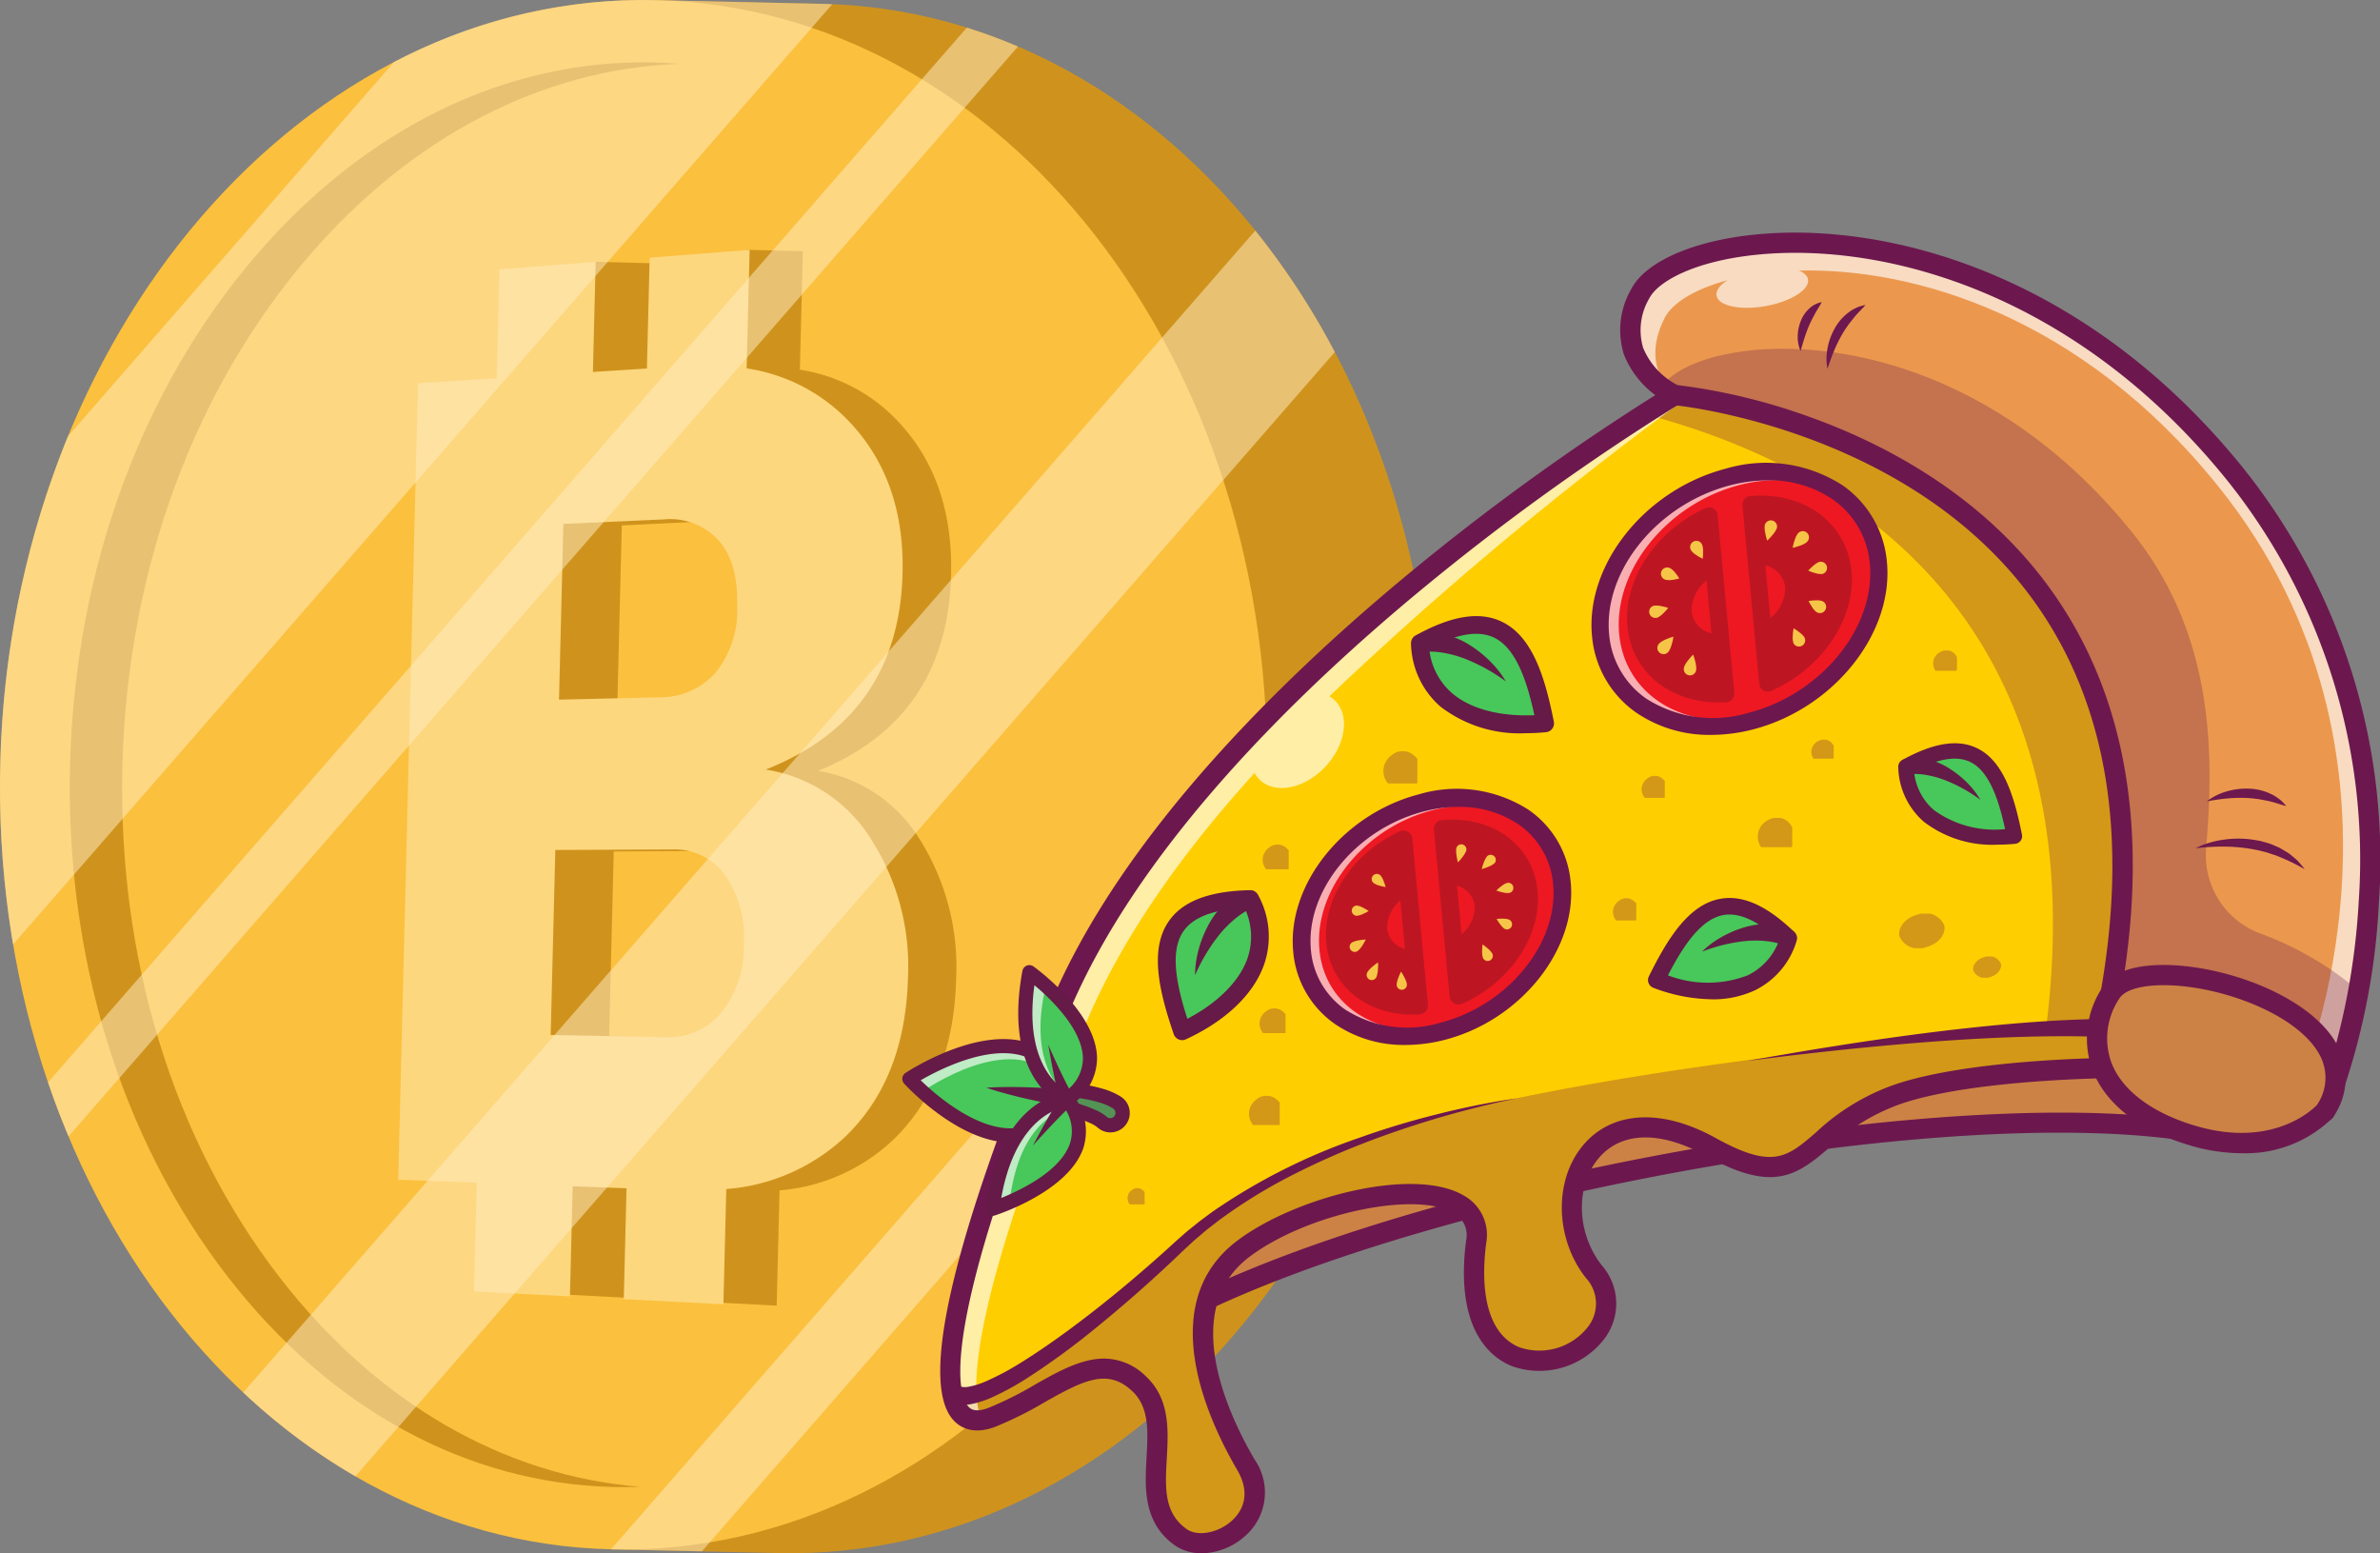 <svg xmlns="http://www.w3.org/2000/svg" xmlns:xlink="http://www.w3.org/1999/xlink" width="205.453" height="134.053" viewBox="0 0 205.453 134.053">
  <rect x="0" y="0" width="205.453" height="134.053" fill="#808080" stroke="none"/>
  <defs>
    <clipPath id="clip-path">
      <rect id="Rectángulo_43547" data-name="Rectángulo 43547" width="123.784" height="134.053" fill="none"/>
    </clipPath>
    <clipPath id="clip-path-3">
      <rect id="Rectángulo_43545" data-name="Rectángulo 43545" width="123.656" height="133.894" fill="none"/>
    </clipPath>
    <clipPath id="clip-path-4">
      <rect id="Rectángulo_43544" data-name="Rectángulo 43544" width="127.562" height="113.98" fill="none"/>
    </clipPath>
    <clipPath id="clip-path-6">
      <rect id="Rectángulo_43517" data-name="Rectángulo 43517" width="115.556" height="83.876" fill="none"/>
    </clipPath>
    <clipPath id="clip-path-7">
      <rect id="Rectángulo_43518" data-name="Rectángulo 43518" width="106.329" height="100.39" fill="none"/>
    </clipPath>
    <clipPath id="clip-path-8">
      <rect id="Rectángulo_43519" data-name="Rectángulo 43519" width="103.533" height="89.789" fill="none"/>
    </clipPath>
    <clipPath id="clip-path-9">
      <rect id="Rectángulo_43520" data-name="Rectángulo 43520" width="21.829" height="44.977" fill="none"/>
    </clipPath>
    <clipPath id="clip-path-10">
      <rect id="Rectángulo_43521" data-name="Rectángulo 43521" width="22.888" height="21.971" fill="none"/>
    </clipPath>
    <clipPath id="clip-path-11">
      <rect id="Rectángulo_43522" data-name="Rectángulo 43522" width="21.409" height="20.552" fill="none"/>
    </clipPath>
    <clipPath id="clip-path-12">
      <rect id="Rectángulo_43523" data-name="Rectángulo 43523" width="6.527" height="3.175" fill="none"/>
    </clipPath>
    <clipPath id="clip-path-13">
      <rect id="Rectángulo_43524" data-name="Rectángulo 43524" width="12.838" height="4.584" fill="none"/>
    </clipPath>
    <clipPath id="clip-path-14">
      <rect id="Rectángulo_43525" data-name="Rectángulo 43525" width="6.912" height="9.429" fill="none"/>
    </clipPath>
    <clipPath id="clip-path-15">
      <rect id="Rectángulo_43526" data-name="Rectángulo 43526" width="3.791" height="10.967" fill="none"/>
    </clipPath>
    <clipPath id="clip-path-16">
      <rect id="Rectángulo_43527" data-name="Rectángulo 43527" width="2.409" height="1.836" fill="none"/>
    </clipPath>
    <clipPath id="clip-path-17">
      <rect id="Rectángulo_43528" data-name="Rectángulo 43528" width="3.916" height="2.984" fill="none"/>
    </clipPath>
    <clipPath id="clip-path-18">
      <rect id="Rectángulo_43529" data-name="Rectángulo 43529" width="3.025" height="2.528" fill="none"/>
    </clipPath>
    <clipPath id="clip-path-19">
      <rect id="Rectángulo_43530" data-name="Rectángulo 43530" width="2.092" height="1.748" fill="none"/>
    </clipPath>
    <clipPath id="clip-path-20">
      <rect id="Rectángulo_43531" data-name="Rectángulo 43531" width="2.376" height="1.985" fill="none"/>
    </clipPath>
    <clipPath id="clip-path-21">
      <rect id="Rectángulo_43532" data-name="Rectángulo 43532" width="1.959" height="1.638" fill="none"/>
    </clipPath>
    <clipPath id="clip-path-22">
      <rect id="Rectángulo_43533" data-name="Rectángulo 43533" width="2.062" height="1.913" fill="none"/>
    </clipPath>
    <clipPath id="clip-path-23">
      <rect id="Rectángulo_43534" data-name="Rectángulo 43534" width="2.045" height="1.897" fill="none"/>
    </clipPath>
    <clipPath id="clip-path-24">
      <rect id="Rectángulo_43535" data-name="Rectángulo 43535" width="2.716" height="2.519" fill="none"/>
    </clipPath>
    <clipPath id="clip-path-25">
      <rect id="Rectángulo_43536" data-name="Rectángulo 43536" width="2.296" height="2.13" fill="none"/>
    </clipPath>
    <clipPath id="clip-path-26">
      <rect id="Rectángulo_43537" data-name="Rectángulo 43537" width="1.51" height="1.401" fill="none"/>
    </clipPath>
    <clipPath id="clip-path-28">
      <rect id="Rectángulo_43539" data-name="Rectángulo 43539" width="2.998" height="2.781" fill="none"/>
    </clipPath>
    <clipPath id="clip-path-29">
      <rect id="Rectángulo_43540" data-name="Rectángulo 43540" width="63.857" height="74.967" fill="none"/>
    </clipPath>
    <clipPath id="clip-path-30">
      <rect id="Rectángulo_43541" data-name="Rectángulo 43541" width="60.136" height="65.814" fill="none"/>
    </clipPath>
    <clipPath id="clip-path-31">
      <rect id="Rectángulo_43542" data-name="Rectángulo 43542" width="20.598" height="14.492" fill="none"/>
    </clipPath>
  </defs>
  <g id="Grupo_144948" data-name="Grupo 144948" transform="translate(5168.453 7994.278)">
    <g id="Grupo_144309" data-name="Grupo 144309" transform="translate(-5168.453 -7994.278)">
      <g id="Grupo_144308" data-name="Grupo 144308" clip-path="url(#clip-path)">
        <g id="Grupo_144307" data-name="Grupo 144307">
          <g id="Grupo_144306" data-name="Grupo 144306" clip-path="url(#clip-path)">
            <path id="Trazado_190736" data-name="Trazado 190736" d="M81.281.339,66.869.019,66.8,2.373C43.4,9.594,25.625,35.161,24.768,65.981s15.472,57.144,38.447,65.395l-.065,2.354,14.412.32c30.184.67,55.486-28.719,56.513-65.642S111.465,1.009,81.281.339" transform="translate(-10.324 -0.008)" fill="#cf931d"/>
            <path id="Trazado_190737" data-name="Trazado 190737" d="M109.339,68.079C108.312,105,83.01,134.391,52.826,133.721S-1,102.575.032,65.652,26.36-.66,56.545.01s53.821,31.146,52.794,68.069" transform="translate(0 0.001)" fill="#fbc03d"/>
            <path id="Trazado_190738" data-name="Trazado 190738" d="M71.618,129.81a39.313,39.313,0,0,1-14.463,2.433c-12.686-.282-24.564-6.743-33.445-18.2C14.438,102.094,9.589,86.28,10.054,69.52A72.164,72.164,0,0,1,21.1,32.469c6.44-10.03,15.327-17.514,25.023-21.071A39.3,39.3,0,0,1,60.584,8.965c12.686.282,24.564,6.744,33.445,18.2,9.272,11.954,14.12,27.768,13.654,44.527a72.152,72.152,0,0,1-11.042,37.051c-6.441,10.03-15.326,17.514-25.023,21.071" transform="translate(-4.183 -3.738)" fill="#fbc03d"/>
            <path id="Trazado_190739" data-name="Trazado 190739" d="M28.509,114.172c-9.249-11.926-14.087-27.7-13.622-44.43s6.174-32.27,16.076-43.771c8.9-10.343,20.194-16.179,32.005-16.607q-1.124-.091-2.257-.118c-12.626-.28-24.795,5.624-34.266,16.625-9.9,11.5-15.61,27.045-16.075,43.771s4.372,32.5,13.622,44.43c8.847,11.408,20.673,17.844,33.3,18.124.756.017,1.509.01,2.261-.017-11.773-.953-22.725-7.282-31.043-18.007" transform="translate(-4.315 -3.855)" fill="#cf931d"/>
            <path id="Trazado_190740" data-name="Trazado 190740" d="M107.94,87.963a12.663,12.663,0,0,0-8.814-5.983c7.407-3.011,11.274-8.666,11.479-16.922q.207-8.323-4.762-13.433a14.652,14.652,0,0,0-8.29-4.268l.255-10.229-4.594-.115L84.9,38.171l-4.978-.124-.181.542-2.907.235L76.6,48.216l-6.6.44L68.3,117.4l6.578.25-.233,9.392,8.04.42.236-9.506,4.516.172L87.2,127.7l8.35.435.247-9.947a16.2,16.2,0,0,0,9.945-4.492q5.067-5,5.3-13.764a20.692,20.692,0,0,0-3.094-11.966M82.18,60.794l8.442-.4a5.382,5.382,0,0,1,4.524,1.767q1.694,1.91,1.6,5.737a8.747,8.747,0,0,1-1.888,5.81,6.153,6.153,0,0,1-4.618,2.046l-8.438.209Zm7.012-13.419-1.069.072,1.1-1.169Zm6.139,55.648a5.611,5.611,0,0,1-4.52,2.057l-9.727-.18.4-15.966,9.886-.053A5.106,5.106,0,0,1,95.7,91.1a9.53,9.53,0,0,1,1.561,6.025,9.066,9.066,0,0,1-1.935,5.9" transform="translate(-28.504 -15.448)" fill="#cf931d"/>
            <path id="Trazado_190741" data-name="Trazado 190741" d="M99.808,87.857a13.083,13.083,0,0,0-9.082-5.989c7.626-3.005,11.6-8.658,11.81-16.914q.207-8.322-4.914-13.436a15.267,15.267,0,0,0-8.542-4.274l.254-10.231-8.627.672-.238,9.569-4.662.3.236-9.506-8.307.647L67.5,48.086l-6.792.436L59,117.266l6.776.255-.234,9.392,8.281.425.236-9.506,4.651.175-.238,9.57,8.6.442.247-9.947a16.885,16.885,0,0,0,10.239-4.485q5.215-4.993,5.445-13.761a20.254,20.254,0,0,0-3.2-11.969M73.257,60.669l8.695-.394a5.634,5.634,0,0,1,4.66,1.77q1.746,1.91,1.652,5.737a8.568,8.568,0,0,1-1.94,5.808,6.413,6.413,0,0,1-4.754,2.043l-8.69.2Zm13.575,42.239a5.844,5.844,0,0,1-4.653,2.054l-10.018-.188.4-15.966,10.181-.046a5.319,5.319,0,0,1,4.469,2.222,9.334,9.334,0,0,1,1.612,6.026,8.888,8.888,0,0,1-1.989,5.9" transform="translate(-24.624 -15.448)" fill="#fdd77e"/>
            <g id="Grupo_144305" data-name="Grupo 144305" transform="translate(0)" opacity="0.52">
              <g id="Grupo_144304" data-name="Grupo 144304">
                <g id="Grupo_144303" data-name="Grupo 144303" clip-path="url(#clip-path-3)">
                  <path id="Trazado_190742" data-name="Trazado 190742" d="M70.957.331,56.545.011a46.4,46.4,0,0,0-22.54,5.348L5.874,37.644A79.567,79.567,0,0,0,.032,65.653a81.291,81.291,0,0,0,1.1,15.862L71.845.364c-.3-.012-.591-.027-.888-.033" transform="translate(0 0)" fill="#ffebc2"/>
                  <path id="Trazado_190743" data-name="Trazado 190743" d="M8.887,99.788,90.846,5.724a46.588,46.588,0,0,0-4.417-1.632L7.113,95.123q.813,2.382,1.774,4.665" transform="translate(-2.969 -1.708)" fill="#ffebc2"/>
                  <path id="Trazado_190744" data-name="Trazado 190744" d="M45.719,141.675,130.266,44.64A65.177,65.177,0,0,0,123.4,34.155L36.029,134.435a52.867,52.867,0,0,0,9.69,7.241" transform="translate(-15.037 -14.255)" fill="#ffebc2"/>
                  <path id="Trazado_190745" data-name="Trazado 190745" d="M90.61,171.929l7.767.172L161.44,99.724a80.4,80.4,0,0,0-.874-8.177L90.531,171.926l.079,0" transform="translate(-37.784 -38.208)" fill="#ffebc2"/>
                </g>
              </g>
            </g>
          </g>
        </g>
      </g>
    </g>
    <g id="Grupo_144302" data-name="Grupo 144302" transform="translate(-5090.562 -7974.205)">
      <g id="Grupo_144301" data-name="Grupo 144301" clip-path="url(#clip-path-4)">
        <g id="Grupo_144300" data-name="Grupo 144300" transform="translate(0 0)">
          <g id="Grupo_144299" data-name="Grupo 144299" clip-path="url(#clip-path-4)">
            <path id="Trazado_190628" data-name="Trazado 190628" d="M85.063,439.158s-2.558,8.134,16.49-3.521,66.594-20.563,89.086-17.719,6.613-50.62-10.08-59.2-68.9,28.478-95.5,80.443" transform="translate(-80.928 -340.557)" fill="#f7af41"/>
            <g id="Grupo_144223" data-name="Grupo 144223" transform="translate(5.283 16.872)" opacity="0.3">
              <g id="Grupo_144222" data-name="Grupo 144222">
                <g id="Grupo_144221" data-name="Grupo 144221" clip-path="url(#clip-path-6)">
                  <path id="Trazado_190629" data-name="Trazado 190629" d="M111.979,436.362s-4.071,9.933,14.978-1.722,66.594-20.563,89.086-17.719,6.613-50.62-10.08-59.2-67.391,26.679-93.984,78.643" transform="translate(-111.614 -356.432)" fill="#6c184e"/>
                </g>
              </g>
            </g>
            <path id="Trazado_190630" data-name="Trazado 190630" d="M87.091,423.32a3.673,3.673,0,0,1-2.379-.713c-1.795-1.452-.824-4.284-.782-4.4a.856.856,0,0,1,.046-.108,193.964,193.964,0,0,1,39.07-51.829c14.037-13.257,28.85-23.037,40.639-26.832,6.8-2.19,12.194-2.3,16.019-.336,6.062,3.117,12.387,12.03,16.92,23.842,4.441,11.574,5.9,22.962,3.807,29.721-1.509,4.872-4.73,7.4-9.368,7.4a14.214,14.214,0,0,1-1.789-.117c-23.142-2.926-70.3,6.448-88.52,17.6-6.314,3.863-10.828,5.776-13.663,5.776m-1.527-4.487c-.162.51-.418,1.877.251,2.415.561.451,3.231,1.408,14.025-5.2,9.028-5.524,24.9-10.776,43.541-14.409,18.049-3.517,35.287-4.8,46.112-3.431,4.715.594,7.833-1.446,9.265-6.069,1.983-6.4.538-17.351-3.769-28.576-4.317-11.251-10.481-20.03-16.086-22.912-3.349-1.722-8.426-1.568-14.682.446-11.55,3.718-26.119,13.354-39.974,26.438a192.222,192.222,0,0,0-38.683,51.295" transform="translate(-79.671 -321.718)" fill="#6c184e"/>
            <path id="Trazado_190631" data-name="Trazado 190631" d="M183.939,284.347c-2.643-.608.263-1.6-3.241-5.1a5.636,5.636,0,0,0-7.356-.622c.625-1.28.768-2.47.1-3.411-3.016-4.225-10.934-1.581-13.831-4.97s-9.816-.281-9.816-.281-41.316,24.661-53.143,53.067-10.924,37.125-5.784,35.158,8.93-6.4,12.694-2.907-.936,10.038,3.616,13.264c2.549,1.807,8.451-1.437,5.615-6.276s-6.592-13.811-.23-18.623,20.969-7.373,20.106-.614c-2.138,16.751,15.683,9.647,10.148,2.568-4.7-6.012-.376-16.565,10.1-10.755,8.8,4.877,7.679-1.764,16.357-4.615,6.473-2.127,18.385-2.2,18.385-2.2,8.359-4.91.8-7.333.8-7.333s7-5.393,5.248-9.119-.9-9.6-.75-15.54-6.377-11.09-9.02-11.7" transform="translate(-83.127 -255.948)" fill="#ffce00"/>
            <g id="Grupo_144226" data-name="Grupo 144226" transform="translate(4.537 12.717)" opacity="0.3">
              <g id="Grupo_144225" data-name="Grupo 144225">
                <g id="Grupo_144224" data-name="Grupo 144224" clip-path="url(#clip-path-7)">
                  <path id="Trazado_190632" data-name="Trazado 190632" d="M192.116,284.347c-2.643-.608.263-1.6-3.241-5.1a5.636,5.636,0,0,0-7.356-.622c.625-1.28.768-2.47.1-3.411-3.016-4.225-10.934-1.581-13.831-4.97s-9.816-.281-9.816-.281-.961.574-2.629,1.645c12.926,3.4,39.6,14.287,34.693,53.055,0,0-51.6,3.7-65.782,12.518-10.2,6.341-20.455,18.258-28.409,19.788.569,1.457,1.7,1.791,3.2,1.219,5.141-1.966,8.93-6.4,12.694-2.907s-.936,10.038,3.616,13.264c2.549,1.807,8.451-1.437,5.615-6.276s-6.592-13.811-.23-18.623,20.969-7.373,20.106-.614c-2.138,16.751,15.683,9.647,10.148,2.568-4.7-6.012-.376-16.565,10.1-10.755,8.8,4.877,7.679-1.764,16.357-4.615,6.473-2.127,18.385-2.2,18.385-2.2,8.359-4.91.8-7.333.8-7.333s7-5.393,5.248-9.119-.9-9.6-.75-15.54-6.377-11.09-9.02-11.7" transform="translate(-95.84 -268.666)" fill="#6c184e"/>
                </g>
              </g>
            </g>
            <g id="Grupo_144229" data-name="Grupo 144229" transform="translate(4.13 12.719)" opacity="0.65">
              <g id="Grupo_144228" data-name="Grupo 144228">
                <g id="Grupo_144227" data-name="Grupo 144227" clip-path="url(#clip-path-8)">
                  <path id="Trazado_190633" data-name="Trazado 190633" d="M2152.068,608.537a4.793,4.793,0,0,1,.772.261,12.289,12.289,0,0,0-2.036-1.23c.059.454.265.739,1.264.969" transform="translate(-2053.128 -591.528)" fill="#fff"/>
                  <path id="Trazado_190634" data-name="Trazado 190634" d="M2273.121,1395.758l-.045-.043-.025.02.07.024" transform="translate(-2169.588 -1342.368)" fill="#fff"/>
                  <path id="Trazado_190635" data-name="Trazado 190635" d="M1953.63,458.194a6.028,6.028,0,0,1,4.891-.9,5.259,5.259,0,0,0-4.384-1.491,4.145,4.145,0,0,1-.507,2.393" transform="translate(-1865.287 -446.902)" fill="#fff"/>
                  <path id="Trazado_190636" data-name="Trazado 190636" d="M1676.648,335.463c-2.614-2.518-7.529-1.779-10.863-2.833,2.262,2.434,7.273,1.57,10.863,2.833" transform="translate(-1591.067 -329.604)" fill="#fff"/>
                  <path id="Trazado_190637" data-name="Trazado 190637" d="M149.794,270a199.645,199.645,0,0,0-34.142,26.717,6.548,6.548,0,0,0-.88.791,6.628,6.628,0,0,0-.478.585c-7.325,7.526-13.935,16.066-17.644,24.974-11.107,26.675-10.987,35.989-6.674,35.4-1.488-3.432.443-13.678,8.932-34.067,3.193-7.669,8.536-15.065,14.635-21.776a2.422,2.422,0,0,0,.477.621c1.355,1.253,3.887.719,5.656-1.193s2.105-4.479.751-5.732a2.4,2.4,0,0,0-.432-.311,312.081,312.081,0,0,1,30.988-25.855s5.345-.739,8.582.088c-2.922-3.312-9.773-.236-9.773-.236" transform="translate(-87.261 -268.702)" fill="#fff"/>
                </g>
              </g>
            </g>
            <path id="Trazado_190638" data-name="Trazado 190638" d="M91.747,352.363a3.889,3.889,0,0,1-2.264-.665c-2.772-1.965-2.6-4.973-2.453-7.626.125-2.222.244-4.322-1.253-5.71-2.1-1.95-4.121-.963-7.507.949a31.752,31.752,0,0,1-4.279,2.134c-1.861.712-2.972.12-3.577-.5-3.859-3.973,2.351-21.666,8.24-35.809,6.179-14.84,20.409-28.6,31.259-37.525a204.618,204.618,0,0,1,22.244-15.957.879.879,0,0,1,.09-.047c.307-.138,7.555-3.333,10.84.511,1.136,1.329,3.41,1.567,5.816,1.819,2.923.306,6.236.653,8.062,3.211a3.285,3.285,0,0,1,.595,2.256,6.264,6.264,0,0,1,6.571,1.666c2.1,2.093,2.166,3.5,2.206,4.343.005.108.012.25.025.322a2.128,2.128,0,0,0,.588.2c3.045.7,9.866,6.176,9.7,12.574-.034,1.313-.1,2.626-.168,3.9-.228,4.39-.443,8.537.835,11.248,1.588,3.368-2.332,7.436-4.4,9.266a4.159,4.159,0,0,1,2.351,2.948c.2,1.776-1.226,3.532-4.35,5.367a.877.877,0,0,1-.438.12c-.118,0-11.851.094-18.117,2.153a17.336,17.336,0,0,0-6.418,3.871c-2.875,2.482-4.928,3.843-10.636.678-3.912-2.168-7.277-2.1-9.231.189-2.049,2.4-1.944,6.468.24,9.261a5.012,5.012,0,0,1,.192,6.4,7.071,7.071,0,0,1-7.946,2.309c-1.894-.772-4.927-3.208-3.952-10.845a2.163,2.163,0,0,0-1.114-2.387c-3.323-1.925-12.7.1-17.6,3.81-6.121,4.63-1.719,13.769.457,17.483a4.983,4.983,0,0,1-.764,6.555,5.82,5.82,0,0,1-3.848,1.543m-8.392-16.811a5.16,5.16,0,0,1,3.614,1.526c2.1,1.948,1.946,4.681,1.81,7.092-.142,2.519-.265,4.695,1.717,6.1.951.673,2.745.335,3.917-.74.73-.669,1.757-2.128.437-4.38-2.413-4.117-7.244-14.286,0-19.764,5.03-3.8,15.233-6.417,19.529-3.928a3.88,3.88,0,0,1,1.973,4.123c-.613,4.8.409,8,2.876,9a5.321,5.321,0,0,0,5.889-1.743,3.257,3.257,0,0,0-.174-4.263c-2.678-3.425-2.762-8.465-.192-11.476,2.507-2.937,6.773-3.155,11.411-.584,4.93,2.734,6.172,1.663,8.644-.472a19.074,19.074,0,0,1,7.015-4.209c6.1-2,16.645-2.216,18.414-2.238,3-1.8,3.358-2.992,3.3-3.545-.116-1.069-1.9-1.882-2.521-2.083a.876.876,0,0,1-.265-1.526c1.672-1.289,6.177-5.537,4.991-8.053-1.466-3.109-1.239-7.469-1-12.085.065-1.259.133-2.56.167-3.851.139-5.324-5.869-10.254-8.342-10.822-1.587-.365-1.916-1.034-1.969-2.141-.032-.664-.075-1.573-1.694-3.187a4.751,4.751,0,0,0-6.218-.538.876.876,0,0,1-1.307-1.087c.8-1.637.326-2.3.17-2.519-1.368-1.916-4.016-2.193-6.82-2.487-2.642-.277-5.374-.563-6.964-2.423-2.01-2.351-6.948-.868-8.746-.073a203.678,203.678,0,0,0-22.006,15.8c-10.689,8.8-24.7,22.329-30.735,36.829-4.329,10.4-7.193,18.728-8.514,24.762-1.49,6.809-.557,8.67-.086,9.155.129.132.522.536,1.7.088a30.429,30.429,0,0,0,4.044-2.023c1.958-1.105,3.958-2.234,5.944-2.234" transform="translate(-65.943 -238.383)" fill="#6c184e"/>
            <path id="Trazado_190639" data-name="Trazado 190639" d="M1540.064,1437.6c5-.9,10.016-1.712,15.061-2.365,2.523-.325,5.053-.61,7.593-.832s5.089-.381,7.652-.43a.766.766,0,1,1,.029,1.532h-.041c-2.515-.078-5.042-.047-7.57.045s-5.057.25-7.585.447c-5.055.4-10.1.954-15.14,1.6" transform="translate(-1467.166 -1366.097)" fill="#6c184e"/>
            <g id="Grupo_144232" data-name="Grupo 144232" transform="translate(89.036 18.056)" opacity="0.3">
              <g id="Grupo_144231" data-name="Grupo 144231">
                <g id="Grupo_144230" data-name="Grupo 144230" clip-path="url(#clip-path-9)">
                  <path id="Trazado_190640" data-name="Trazado 190640" d="M1881.008,381.539l.07-.049-.035-.026c-.012.025-.023.05-.035.075" transform="translate(-1881.008 -381.464)" fill="#6c184e"/>
                  <path id="Trazado_190641" data-name="Trazado 190641" d="M2288.566,748.729c-.155,5.943-1.007,11.814.75,15.54a2.9,2.9,0,0,1,.208.615c-.331-3.367.114-7.468.221-11.6a9.533,9.533,0,0,0-1.18-4.662c0,.037,0,.074,0,.111" transform="translate(-2268.949 -731.239)" fill="#6c184e"/>
                  <path id="Trazado_190642" data-name="Trazado 190642" d="M2205.958,1105.682c.05,3.573-5.53,7.869-5.53,7.869s2.922.938,3.122,2.827c1.926-1.9,4.438-4.993,3.305-7.4a11.2,11.2,0,0,1-.9-3.3" transform="translate(-2185.309 -1071.401)" fill="#6c184e"/>
                </g>
              </g>
            </g>
            <path id="Trazado_190643" data-name="Trazado 190643" d="M1296.594,444c.546,5.818-4.379,11.925-11,13.641s-12.434-1.609-12.98-7.427,4.379-11.925,11-13.641,12.434,1.609,12.981,7.427" transform="translate(-1212.334 -415.476)" fill="#ee1822"/>
            <g id="Grupo_144235" data-name="Grupo 144235" transform="translate(60.236 20.644)" opacity="0.65">
              <g id="Grupo_144234" data-name="Grupo 144234">
                <g id="Grupo_144233" data-name="Grupo 144233" clip-path="url(#clip-path-10)">
                  <path id="Trazado_190644" data-name="Trazado 190644" d="M1286.46,457.136c-6.245,1.618-11.726-1.517-12.241-7s4.13-11.245,10.375-12.864c4.593-1.19,8.769.193,10.864,3.189-2.093-3.521-6.725-5.208-11.844-3.882-6.623,1.716-11.548,7.823-11,13.641s6.358,9.143,12.981,7.427a15.544,15.544,0,0,0,4.818-2.193,14.606,14.606,0,0,1-3.951,1.685" transform="translate(-1272.57 -436.125)" fill="#fff"/>
                </g>
              </g>
            </g>
            <path id="Trazado_190645" data-name="Trazado 190645" d="M1547.8,495.442l1.446,15.4c4.043-1.769,6.847-5.751,6.489-9.566s-3.759-6.19-7.934-5.829" transform="translate(-1474.54 -471.956)" fill="#bd1622"/>
            <path id="Trazado_190646" data-name="Trazado 190646" d="M1343.808,516.719c-3.944,1.807-6.659,5.726-6.306,9.484s3.657,6.117,7.745,5.843Z" transform="translate(-1274.164 -492.26)" fill="#bd1622"/>
            <path id="Trazado_190647" data-name="Trazado 190647" d="M1343.808,516.719c-3.944,1.807-6.659,5.726-6.306,9.484s3.657,6.117,7.745,5.843Z" transform="translate(-1274.164 -492.26)" fill="#bd1622"/>
            <path id="Trazado_190648" data-name="Trazado 190648" d="M1441.265,625.194a3.321,3.321,0,0,0-2.066,3.107,2.213,2.213,0,0,0,2.538,1.915Z" transform="translate(-1371.066 -595.601)" fill="#ee1822"/>
            <path id="Trazado_190649" data-name="Trazado 190649" d="M1556.589,606a2.213,2.213,0,0,1,2.538,1.915,3.321,3.321,0,0,1-2.066,3.107Z" transform="translate(-1482.909 -577.305)" fill="#ee1822"/>
            <path id="Trazado_190650" data-name="Trazado 190650" d="M1267.22,443.921a11.183,11.183,0,0,1-6.462-1.917,9,9,0,0,1-3.824-6.633c-.578-6.156,4.605-12.629,11.555-14.43a12.187,12.187,0,0,1,10.082,1.443,9,9,0,0,1,3.824,6.633c.578,6.156-4.605,12.629-11.555,14.43a14.447,14.447,0,0,1-3.62.473m4.892-21.967a12.991,12.991,0,0,0-3.251.426c-6.274,1.626-10.961,7.392-10.449,12.852a7.533,7.533,0,0,0,3.2,5.556,10.719,10.719,0,0,0,8.856,1.222c6.274-1.626,10.961-7.392,10.449-12.853a7.534,7.534,0,0,0-3.2-5.556,9.7,9.7,0,0,0-5.605-1.648" transform="translate(-1197.396 -400.566)" fill="#6c184e"/>
            <path id="Trazado_190651" data-name="Trazado 190651" d="M1426.11,769.542a4.6,4.6,0,0,1,.194.651,1.978,1.978,0,0,1,.072.624.536.536,0,1,1-1.068-.082.549.549,0,0,1,.031-.143,1.972,1.972,0,0,1,.325-.538,4.568,4.568,0,0,1,.446-.512" transform="translate(-1357.841 -733.116)" fill="#f6c547"/>
            <path id="Trazado_190652" data-name="Trazado 190652" d="M1378.695,736.759a4.577,4.577,0,0,1-.15.665,2,2,0,0,1-.243.583.536.536,0,1,1-.892-.592.556.556,0,0,1,.1-.11,2,2,0,0,1,.548-.314,4.617,4.617,0,0,1,.641-.232" transform="translate(-1312.125 -701.885)" fill="#f6c547"/>
            <path id="Trazado_190653" data-name="Trazado 190653" d="M1363.287,680.283a4.135,4.135,0,0,1-.431.472,1.742,1.742,0,0,1-.467.353.537.537,0,0,1-.458-.97.558.558,0,0,1,.152-.046,1.742,1.742,0,0,1,.584.036,4.133,4.133,0,0,1,.62.155" transform="translate(-1297.171 -647.889)" fill="#f6c547"/>
            <path id="Trazado_190654" data-name="Trazado 190654" d="M1385.495,611.764a3.751,3.751,0,0,1-.593.117,1.531,1.531,0,0,1-.547,0,.538.538,0,1,1,.232-1.05.552.552,0,0,1,.16.063,1.532,1.532,0,0,1,.4.376,3.78,3.78,0,0,1,.351.492" transform="translate(-1318.426 -581.908)" fill="#f6c547"/>
            <path id="Trazado_190655" data-name="Trazado 190655" d="M1437.939,563.681a3.961,3.961,0,0,1-.541-.312,1.648,1.648,0,0,1-.431-.371.537.537,0,1,1,.856-.649.551.551,0,0,1,.078.145,1.646,1.646,0,0,1,.074.564,3.984,3.984,0,0,1-.036.623" transform="translate(-1368.846 -535.529)" fill="#f6c547"/>
            <path id="Trazado_190656" data-name="Trazado 190656" d="M1623.8,721.613a4.108,4.108,0,0,1,.522.363,1.722,1.722,0,0,1,.409.414.537.537,0,0,1-.9.581.548.548,0,0,1-.065-.146,1.716,1.716,0,0,1-.039-.581,4.088,4.088,0,0,1,.075-.632" transform="translate(-1546.856 -687.456)" fill="#f6c547"/>
            <path id="Trazado_190657" data-name="Trazado 190657" d="M1652.95,670.639a3.735,3.735,0,0,1,.6-.057,1.524,1.524,0,0,1,.544.053.537.537,0,1,1-.489.942,1.53,1.53,0,0,1-.357-.414,3.788,3.788,0,0,1-.3-.524" transform="translate(-1574.709 -638.838)" fill="#f6c547"/>
            <path id="Trazado_190658" data-name="Trazado 190658" d="M1652.3,600.756a3.98,3.98,0,0,1,.45-.432,1.645,1.645,0,0,1,.476-.311.537.537,0,0,1,.385,1,.556.556,0,0,1-.161.035,1.642,1.642,0,0,1-.562-.086,4,4,0,0,1-.588-.208" transform="translate(-1574.094 -571.578)" fill="#f6c547"/>
            <path id="Trazado_190659" data-name="Trazado 190659" d="M1623.753,546.088a4.436,4.436,0,0,1,.17-.647,1.918,1.918,0,0,1,.26-.56.536.536,0,1,1,.866.631.546.546,0,0,1-.1.107,1.915,1.915,0,0,1-.551.278,4.468,4.468,0,0,1-.641.191" transform="translate(-1546.894 -518.879)" fill="#f6c547"/>
            <path id="Trazado_190660" data-name="Trazado 190660" d="M1572.821,526.106a4.6,4.6,0,0,1-.167-.66,1.992,1.992,0,0,1-.047-.629.536.536,0,0,1,1.064.125.56.56,0,0,1-.036.141,2,2,0,0,1-.346.527,4.6,4.6,0,0,1-.467.5" transform="translate(-1498.16 -499.523)" fill="#f6c547"/>
            <path id="Trazado_190661" data-name="Trazado 190661" d="M1534.3,496.613a.743.743,0,0,1-.74-.673l-1.446-15.4a.743.743,0,0,1,.676-.81c4.673-.405,8.346,2.33,8.738,6.5.381,4.055-2.534,8.393-6.93,10.317a.743.743,0,0,1-.3.062m-.633-15.431,1.272,13.544c3.3-1.831,5.406-5.207,5.11-8.353-.291-3.1-2.919-5.192-6.371-5.192Z" transform="translate(-1459.588 -456.989)" fill="#bd1622"/>
            <path id="Trazado_190662" data-name="Trazado 190662" d="M1329.649,517.861c-4.231,0-7.482-2.665-7.846-6.538-.379-4.032,2.391-8.238,6.736-10.229a.743.743,0,0,1,1.049.606l1.44,15.328a.743.743,0,0,1-.69.811c-.232.016-.462.023-.689.023m-1.437-14.926c-3.185,1.854-5.217,5.183-4.929,8.249s2.79,5.129,6.192,5.191Z" transform="translate(-1259.204 -477.31)" fill="#bd1622"/>
            <path id="Trazado_190663" data-name="Trazado 190663" d="M750.642,1038.361c.511,5.442-4.1,11.155-10.291,12.76s-11.631-1.505-12.142-6.947,4.1-11.155,10.291-12.76,11.631,1.505,12.142,6.947" transform="translate(-693.702 -982.19)" fill="#ee1822"/>
            <g id="Grupo_144238" data-name="Grupo 144238" transform="translate(34.467 48.802)" opacity="0.65">
              <g id="Grupo_144237" data-name="Grupo 144237">
                <g id="Grupo_144236" data-name="Grupo 144236" clip-path="url(#clip-path-11)">
                  <path id="Trazado_190664" data-name="Trazado 190664" d="M741.161,1050.65c-5.842,1.514-10.968-1.419-11.45-6.551s3.863-10.519,9.7-12.033c4.3-1.113,8.2.181,10.162,2.983-1.958-3.293-6.291-4.872-11.079-3.631-6.195,1.605-10.8,7.318-10.292,12.76s5.947,8.552,12.142,6.947a14.539,14.539,0,0,0,4.507-2.051,13.66,13.66,0,0,1-3.7,1.576" transform="translate(-728.169 -1030.996)" fill="#fff"/>
                </g>
              </g>
            </g>
            <path id="Trazado_190665" data-name="Trazado 190665" d="M985.628,1086.482l1.353,14.4c3.782-1.654,6.4-5.379,6.069-8.949s-3.516-5.79-7.422-5.453" transform="translate(-938.974 -1035.022)" fill="#bd1622"/>
            <path id="Trazado_190666" data-name="Trazado 190666" d="M794.807,1106.385c-3.69,1.691-6.228,5.356-5.9,8.872s3.42,5.722,7.245,5.466Z" transform="translate(-751.539 -1054.015)" fill="#bd1622"/>
            <path id="Trazado_190667" data-name="Trazado 190667" d="M794.807,1106.385c-3.69,1.691-6.228,5.356-5.9,8.872s3.42,5.722,7.245,5.466Z" transform="translate(-751.539 -1054.015)" fill="#bd1622"/>
            <path id="Trazado_190668" data-name="Trazado 190668" d="M885.969,1207.854a3.106,3.106,0,0,0-1.933,2.907,2.071,2.071,0,0,0,2.374,1.791Z" transform="translate(-842.183 -1150.681)" fill="#ee1822"/>
            <path id="Trazado_190669" data-name="Trazado 190669" d="M993.846,1189.9a2.071,2.071,0,0,1,2.374,1.791,3.106,3.106,0,0,1-1.932,2.907Z" transform="translate(-946.803 -1133.567)" fill="#ee1822"/>
            <path id="Trazado_190670" data-name="Trazado 190670" d="M721.739,1036.938a10.533,10.533,0,0,1-6.085-1.806,8.486,8.486,0,0,1-3.607-6.256c-.544-5.791,4.329-11.88,10.862-13.573a11.474,11.474,0,0,1,9.489,1.361,8.486,8.486,0,0,1,3.607,6.256c.544,5.792-4.329,11.88-10.862,13.573a13.592,13.592,0,0,1-3.4.445m4.577-20.548a12.081,12.081,0,0,0-3.023.4c-5.837,1.513-10.2,6.872-9.721,11.947a6.977,6.977,0,0,0,2.962,5.146,9.956,9.956,0,0,0,8.226,1.132c5.837-1.512,10.2-6.872,9.721-11.947a6.977,6.977,0,0,0-2.962-5.146,9,9,0,0,0-5.2-1.528" transform="translate(-678.303 -966.822)" fill="#6c184e"/>
            <path id="Trazado_190671" data-name="Trazado 190671" d="M901.916,1347.594a4.245,4.245,0,0,1,.3.519,1.94,1.94,0,0,1,.2.525.441.441,0,0,1-.868.157.461.461,0,0,1-.006-.108,1.932,1.932,0,0,1,.137-.544,4.226,4.226,0,0,1,.24-.549" transform="translate(-858.864 -1283.806)" fill="#f6c547"/>
            <path id="Trazado_190672" data-name="Trazado 190672" d="M848,1330.724a4.561,4.561,0,0,1-.014.626,2.13,2.13,0,0,1-.106.58.441.441,0,1,1-.827-.3.471.471,0,0,1,.046-.091,2.134,2.134,0,0,1,.4-.428,4.618,4.618,0,0,1,.5-.382" transform="translate(-806.93 -1267.735)" fill="#f6c547"/>
            <path id="Trazado_190673" data-name="Trazado 190673" d="M817.4,1289.015a4.311,4.311,0,0,1-.3.523,1.975,1.975,0,0,1-.359.437.441.441,0,1,1-.571-.672.464.464,0,0,1,.089-.059,1.98,1.98,0,0,1,.543-.157,4.327,4.327,0,0,1,.6-.072" transform="translate(-777.391 -1228)" fill="#f6c547"/>
            <path id="Trazado_190674" data-name="Trazado 190674" d="M820.759,1227.621a3.749,3.749,0,0,1-.5.256,1.658,1.658,0,0,1-.493.153.442.442,0,0,1-.093-.878.46.46,0,0,1,.118,0,1.654,1.654,0,0,1,.484.182,3.762,3.762,0,0,1,.481.284" transform="translate(-780.501 -1169.063)" fill="#f6c547"/>
            <path id="Trazado_190675" data-name="Trazado 190675" d="M857.236,1170.618a3.622,3.622,0,0,1-.536-.12,1.6,1.6,0,0,1-.467-.2.442.442,0,1,1,.5-.73.454.454,0,0,1,.09.081,1.6,1.6,0,0,1,.242.445,3.63,3.63,0,0,1,.173.521" transform="translate(-815.52 -1114.137)" fill="#f6c547"/>
            <path id="Trazado_190676" data-name="Trazado 190676" d="M1057.516,1298.043a3.975,3.975,0,0,1,.456.355,1.787,1.787,0,0,1,.362.4.441.441,0,0,1-.752.462.456.456,0,0,1-.047-.1,1.789,1.789,0,0,1-.057-.534,3.986,3.986,0,0,1,.037-.576" transform="translate(-1007.424 -1236.601)" fill="#f6c547"/>
            <path id="Trazado_190677" data-name="Trazado 190677" d="M1083.982,1251.031a3.652,3.652,0,0,1,.546-.021,1.588,1.588,0,0,1,.5.07.442.442,0,0,1-.295.833.465.465,0,0,1-.108-.056,1.584,1.584,0,0,1-.344-.367,3.624,3.624,0,0,1-.3-.458" transform="translate(-1032.672 -1191.792)" fill="#f6c547"/>
            <path id="Trazado_190678" data-name="Trazado 190678" d="M1083.379,1186.3a3.856,3.856,0,0,1,.428-.369,1.713,1.713,0,0,1,.45-.269.441.441,0,0,1,.3.831.454.454,0,0,1-.114.025,1.709,1.709,0,0,1-.521-.059,3.843,3.843,0,0,1-.543-.159" transform="translate(-1032.098 -1129.514)" fill="#f6c547"/>
            <path id="Trazado_190679" data-name="Trazado 190679" d="M1056.67,1135.32a4.346,4.346,0,0,1,.185-.58,2.007,2.007,0,0,1,.259-.508.441.441,0,0,1,.7.533.451.451,0,0,1-.074.076,2,2,0,0,1-.5.275,4.358,4.358,0,0,1-.573.2" transform="translate(-1006.653 -1080.378)" fill="#f6c547"/>
            <path id="Trazado_190680" data-name="Trazado 190680" d="M1010.1,1116.7a4.519,4.519,0,0,1-.121-.609,2.091,2.091,0,0,1-.022-.583.441.441,0,0,1,.873.119.475.475,0,0,1-.026.1,2.094,2.094,0,0,1-.3.5,4.523,4.523,0,0,1-.4.473" transform="translate(-962.136 -1062.346)" fill="#f6c547"/>
            <path id="Trazado_190681" data-name="Trazado 190681" d="M971.569,1086.22a.765.765,0,0,1-.762-.694l-1.353-14.4a.766.766,0,0,1,.7-.835c4.408-.382,7.88,2.2,8.25,6.144.359,3.822-2.385,7.911-6.525,9.722a.764.764,0,0,1-.307.064m-.515-14.435,1.172,12.484c3.006-1.711,4.92-4.806,4.649-7.692-.266-2.837-2.664-4.764-5.822-4.792" transform="translate(-923.562 -1019.592)" fill="#bd1622"/>
            <path id="Trazado_190682" data-name="Trazado 190682" d="M780.138,1106.1c-3.995,0-7.065-2.519-7.409-6.18-.357-3.8,2.251-7.765,6.342-9.639a.766.766,0,0,1,1.081.625l1.346,14.338a.766.766,0,0,1-.711.836q-.329.022-.65.022m-1.4-13.915c-2.9,1.731-4.744,4.782-4.48,7.592s2.54,4.7,5.643,4.79Z" transform="translate(-736.122 -1038.604)" fill="#bd1622"/>
            <path id="Trazado_190683" data-name="Trazado 190683" d="M490.55,1215.243c-8.09.332-8.25,4.435-5.68,10.763,4.859-2.029,8.076-5.6,5.68-10.763" transform="translate(-460.516 -1157.72)" fill="#48c75a"/>
            <path id="Trazado_190684" data-name="Trazado 190684" d="M468.194,1212a.766.766,0,0,1-.725-.518c-1.235-3.613-2.141-7.3-.415-9.764,1.2-1.717,3.49-2.588,7-2.662a.758.758,0,0,1,.7.421,7.428,7.428,0,0,1,.525,5.969c-.9,2.581-3.3,4.884-6.764,6.484a.765.765,0,0,1-.321.071m5.4-11.4c-2.7.123-4.433.777-5.282,1.992-1.218,1.743-.584,4.722.334,7.564,2.633-1.379,4.5-3.252,5.19-5.219a5.815,5.815,0,0,0-.242-4.338" transform="translate(-444.037 -1142.299)" fill="#661a47"/>
            <path id="Trazado_190685" data-name="Trazado 190685" d="M538.9,1200.874a6.968,6.968,0,0,0-1.512.945,9.916,9.916,0,0,0-1.365,1.363,15.535,15.535,0,0,0-2.129,3.538,8.6,8.6,0,0,1,.293-2.151,9.857,9.857,0,0,1,.8-2.068,7.183,7.183,0,0,1,1.351-1.855,4.74,4.74,0,0,1,2.078-1.223.768.768,0,0,1,.513,1.44Z" transform="translate(-508.622 -1142.625)" fill="#651b47"/>
            <path id="Trazado_190686" data-name="Trazado 190686" d="M943.882,717.527c7.162-3.777,9.361-.31,10.319,6.452-5.221.687-9.794-.782-10.319-6.452" transform="translate(-899.204 -682.081)" fill="#48c75a"/>
            <path id="Trazado_190687" data-name="Trazado 190687" d="M937.607,709.512a11.182,11.182,0,0,1-7.356-2.292,7.428,7.428,0,0,1-2.544-5.425.765.765,0,0,1,.394-.716c3.072-1.7,5.49-2.1,7.39-1.215,2.732,1.267,3.8,4.907,4.546,8.651a.766.766,0,0,1-.679.912q-.9.084-1.751.084m-8.329-7.327a5.815,5.815,0,0,0,1.97,3.873c1.581,1.356,4.142,2.034,7.11,1.9-.634-2.919-1.583-5.813-3.512-6.708-1.346-.625-3.17-.32-5.568.931" transform="translate(-883.793 -666.304)" fill="#661a47"/>
            <path id="Trazado_190688" data-name="Trazado 190688" d="M929.386,729.979a4.746,4.746,0,0,1,2.412.014,7.192,7.192,0,0,1,2.1.926,9.859,9.859,0,0,1,1.728,1.388,8.6,8.6,0,0,1,1.334,1.713,15.533,15.533,0,0,0-3.618-1.99,9.961,9.961,0,0,0-1.865-.493,6.975,6.975,0,0,0-1.782-.057l-.027,0a.768.768,0,0,1-.281-1.5" transform="translate(-884.862 -695.283)" fill="#651b47"/>
            <path id="Trazado_190689" data-name="Trazado 190689" d="M1397.717,1230.974c-5.548-5.144-8.372-2.548-10.874,3.322,4.545,1.885,9.027,1.667,10.874-3.322" transform="translate(-1321.198 -1170.08)" fill="#48c75a"/>
            <path id="Trazado_190690" data-name="Trazado 190690" d="M1365.4,1221.954a14.613,14.613,0,0,1-5.038-.989.715.715,0,0,1-.392-.988c1.581-3.2,3.426-6.223,6.2-6.7,1.928-.337,4.013.609,6.374,2.886a.715.715,0,0,1,.182.741,6.94,6.94,0,0,1-3.61,4.279,8.561,8.561,0,0,1-3.714.776m-3.781-2.07a9.63,9.63,0,0,0,6.877,0,5.432,5.432,0,0,0,2.716-3.017c-1.861-1.71-3.433-2.426-4.8-2.189-1.958.34-3.515,2.723-4.794,5.2" transform="translate(-1295.523 -1155.78)" fill="#661a47"/>
            <path id="Trazado_190691" data-name="Trazado 190691" d="M1465.464,1262.694a6.512,6.512,0,0,0-1.622-.38,9.267,9.267,0,0,0-1.8-.007,14.5,14.5,0,0,0-3.747.919,8.017,8.017,0,0,1,1.619-1.223,9.209,9.209,0,0,1,1.9-.834,6.714,6.714,0,0,1,2.119-.327,4.432,4.432,0,0,1,2.179.572.717.717,0,0,1-.617,1.288Z" transform="translate(-1389.265 -1201.16)" fill="#651b47"/>
            <path id="Trazado_190692" data-name="Trazado 190692" d="M264.984,1560.815c.438.025.85.062,1.275.11s.845.106,1.271.182a11.824,11.824,0,0,1,1.3.295,5.5,5.5,0,0,1,1.383.581l.056.035a1.064,1.064,0,1,1-1.115,1.813,1.123,1.123,0,0,1-.161-.122,3.491,3.491,0,0,0-.824-.49,9.908,9.908,0,0,0-1.059-.41c-.369-.123-.748-.235-1.132-.336s-.779-.2-1.154-.273l-.017,0a.7.7,0,0,1,.182-1.382" transform="translate(-251.736 -1486.933)" fill="#48c75a"/>
            <g id="Grupo_144241" data-name="Grupo 144241" transform="translate(12.508 73.88)" opacity="0.3">
              <g id="Grupo_144240" data-name="Grupo 144240">
                <g id="Grupo_144239" data-name="Grupo 144239" clip-path="url(#clip-path-12)">
                  <path id="Trazado_190693" data-name="Trazado 190693" d="M264.984,1560.815c.438.025.85.062,1.275.11s.845.106,1.271.182a11.824,11.824,0,0,1,1.3.295,5.5,5.5,0,0,1,1.383.581l.056.035a1.064,1.064,0,1,1-1.115,1.813,1.123,1.123,0,0,1-.161-.122,3.491,3.491,0,0,0-.824-.49,9.908,9.908,0,0,0-1.059-.41c-.369-.123-.748-.235-1.132-.336s-.779-.2-1.154-.273l-.017,0a.7.7,0,0,1,.182-1.382" transform="translate(-264.244 -1560.814)" fill="#6c184e"/>
                </g>
              </g>
            </g>
            <path id="Trazado_190694" data-name="Trazado 190694" d="M257.412,1552.31a1.663,1.663,0,0,1-.874-.248,1.732,1.732,0,0,1-.251-.189,2.71,2.71,0,0,0-.669-.388,9.265,9.265,0,0,0-1-.385c-.35-.117-.718-.226-1.1-.325s-.773-.193-1.123-.266a1.31,1.31,0,0,1,.324-2.593c.424.025.84.06,1.307.113.446.049.888.113,1.311.188a12.345,12.345,0,0,1,1.36.31,6.039,6.039,0,0,1,1.531.647l.057.035a1.675,1.675,0,0,1-.881,3.1m-4.76-3.174a.089.089,0,0,0-.087.071.088.088,0,0,0,.069.1c.388.08.8.177,1.2.284s.8.222,1.17.347a10.458,10.458,0,0,1,1.123.435,3.907,3.907,0,0,1,.979.593.545.545,0,0,0,.07.053.454.454,0,0,0,.474-.774l-.057-.035a4.923,4.923,0,0,0-1.24-.517,11.143,11.143,0,0,0-1.223-.277c-.4-.072-.807-.13-1.233-.177-.446-.05-.841-.084-1.243-.107h0" transform="translate(-239.444 -1474.645)" fill="#661a47"/>
            <path id="Trazado_190695" data-name="Trazado 190695" d="M42.018,1487.949c-2.468-9.023-12.838-1.665-12.838-1.665s8.15,9.76,12.838,1.665" transform="translate(-27.799 -1413.238)" fill="#48c75a"/>
            <g id="Grupo_144244" data-name="Grupo 144244" transform="translate(1.381 70.219)" opacity="0.65">
              <g id="Grupo_144243" data-name="Grupo 144243">
                <g id="Grupo_144242" data-name="Grupo 144242" clip-path="url(#clip-path-13)">
                  <path id="Trazado_190696" data-name="Trazado 190696" d="M41.962,1488.041c.018-.031.037-.06.055-.091-2.468-9.023-12.838-1.665-12.838-1.665s.277.332.758.822c1.946-1.236,9.453-5.47,12.024.934" transform="translate(-29.18 -1483.458)" fill="#fff"/>
                </g>
              </g>
            </g>
            <path id="Trazado_190697" data-name="Trazado 190697" d="M9.339,1479.459c-4.486,0-8.982-4.862-9.18-5.079a.61.61,0,0,1,.114-.921c.26-.172,6.42-4.184,10.834-2.522a6.2,6.2,0,0,1,3.7,4.541.61.61,0,0,1-.061.467,6.28,6.28,0,0,1-4.769,3.481,5.925,5.925,0,0,1-.639.034m-7.751-5.37c1.339,1.3,4.992,4.473,8.261,4.121a5.018,5.018,0,0,0,3.71-2.658,4.934,4.934,0,0,0-2.88-3.473c-3.079-1.161-7.461,1.07-9.09,2.01" transform="translate(0 -1400.927)" fill="#661a47"/>
            <line id="Línea_1898" data-name="Línea 1898" x1="6.961" y1="0.903" transform="translate(7.258 73.808)" fill="#48c75a"/>
            <path id="Trazado_190698" data-name="Trazado 190698" d="M160.218,1559.524a14.544,14.544,0,0,1-1.743-.208c-.577-.1-1.15-.227-1.723-.358-1.145-.268-2.287-.561-3.417-.942,1.19-.081,2.369-.073,3.544-.04.587.02,1.175.039,1.757.094a14.594,14.594,0,0,1,1.738.244.613.613,0,0,1-.157,1.211" transform="translate(-146.077 -1484.208)" fill="#651b47"/>
            <path id="Trazado_190699" data-name="Trazado 190699" d="M192.8,1574.6q1.176-1.041,2.375-2.061c.8-.679,1.605-1.352,2.449-2a.614.614,0,0,1,.75.971.642.642,0,0,1-.1.062l0,0c-.92.459-1.837.962-2.749,1.47s-1.82,1.03-2.723,1.559" transform="translate(-183.675 -1496.074)" fill="#661a47"/>
            <path id="Trazado_190700" data-name="Trazado 190700" d="M170.807,1580.851s-5.263.318-6.468,9.429c0,0,10.749-3.421,6.468-9.429" transform="translate(-156.56 -1506.022)" fill="#48c75a"/>
            <g id="Grupo_144247" data-name="Grupo 144247" transform="translate(7.779 74.829)" opacity="0.65">
              <g id="Grupo_144246" data-name="Grupo 144246">
                <g id="Grupo_144245" data-name="Grupo 144245" clip-path="url(#clip-path-14)">
                  <path id="Trazado_190701" data-name="Trazado 190701" d="M165.856,1589.434c.988-7.47,5.244-7.859,5.395-7.87a6.627,6.627,0,0,0-.443-.713s-5.263.318-6.468,9.429a19.3,19.3,0,0,0,4.369-2.128,16.532,16.532,0,0,1-2.852,1.282" transform="translate(-164.339 -1580.851)" fill="#fff"/>
                </g>
              </g>
            </g>
            <path id="Trazado_190702" data-name="Trazado 190702" d="M152.051,1578.6a.611.611,0,0,1-.605-.691c1.257-9.5,6.8-9.944,7.037-9.958a.61.61,0,0,1,.534.255,4.861,4.861,0,0,1,.894,4.505c-1.26,3.78-7.413,5.777-7.675,5.86a.607.607,0,0,1-.185.029m6.179-9.376c-1.053.238-4.281,1.48-5.417,7.831,1.695-.684,5.142-2.337,5.94-4.732a3.506,3.506,0,0,0-.523-3.1" transform="translate(-144.272 -1493.732)" fill="#661a47"/>
            <path id="Trazado_190703" data-name="Trazado 190703" d="M238.213,1571.3q.58-1.106,1.2-2.2c.414-.729.833-1.451,1.315-2.169a.615.615,0,0,1,1.022.685.652.652,0,0,1-.1.115c-.595.537-1.176,1.133-1.746,1.732s-1.133,1.214-1.687,1.836" transform="translate(-226.937 -1492.504)" fill="#661a47"/>
            <path id="Trazado_190704" data-name="Trazado 190704" d="M227.944,1359.568s-4.907-1.929-3.237-10.967c0,0,9.165,6.576,3.237,10.967" transform="translate(-213.74 -1284.766)" fill="#48c75a"/>
            <g id="Grupo_144250" data-name="Grupo 144250" transform="translate(10.62 63.835)" opacity="0.65">
              <g id="Grupo_144249" data-name="Grupo 144249">
                <g id="Grupo_144248" data-name="Grupo 144248" clip-path="url(#clip-path-15)">
                  <path id="Trazado_190705" data-name="Trazado 190705" d="M226.132,1349.775a18.272,18.272,0,0,0-1.425-1.174c-1.67,9.037,3.237,10.967,3.237,10.967.072-.053.14-.107.208-.161-.978-.721-3.516-3.273-2.02-9.632" transform="translate(-224.36 -1348.601)" fill="#fff"/>
                </g>
              </g>
            </g>
            <path id="Trazado_190706" data-name="Trazado 190706" d="M215.6,1347.891a.611.611,0,0,1-.223-.042c-.219-.086-5.355-2.222-3.614-11.646a.61.61,0,0,1,.956-.385c.223.16,5.457,3.961,5.487,7.945a4.861,4.861,0,0,1-2.243,4.008.611.611,0,0,1-.363.12m-2.8-10.454c-.883,6.391,1.8,8.57,2.731,9.122a3.506,3.506,0,0,0,1.455-2.786c-.018-2.525-2.785-5.162-4.186-6.337" transform="translate(-201.394 -1272.478)" fill="#661a47"/>
            <path id="Trazado_190707" data-name="Trazado 190707" d="M266.28,1481.149q.5,1.143,1.037,2.267c.357.746.726,1.492,1.126,2.187a.615.615,0,1,1-1.066.615.661.661,0,0,1-.059-.14c-.236-.832-.412-1.648-.58-2.469s-.318-1.64-.458-2.461" transform="translate(-253.676 -1411.04)" fill="#661a47"/>
            <path id="Trazado_190708" data-name="Trazado 190708" d="M74.8,1603.051a.225.225,0,0,0,.064.077.368.368,0,0,0,.138.058,1.62,1.62,0,0,0,.591,0,6.62,6.62,0,0,0,1.5-.465,23.069,23.069,0,0,0,3.011-1.6c1.964-1.218,3.861-2.584,5.713-4.006s3.657-2.916,5.42-4.455q.661-.578,1.313-1.164c.439-.391.856-.788,1.313-1.183.225-.2.447-.4.674-.59l.7-.562.349-.28.359-.266.717-.532a51.8,51.8,0,0,1,12.652-6.378q3.334-1.193,6.77-2.045a67,67,0,0,1,6.923-1.381,82.934,82.934,0,0,0-13.491,3.967,65.394,65.394,0,0,0-6.386,2.893,45.1,45.1,0,0,0-5.92,3.694l-.687.535-.343.267-.332.28-.663.561c-.216.192-.426.391-.639.586-.425.383-.85.807-1.279,1.209s-.861.808-1.3,1.207q-2.612,2.393-5.366,4.632a64.841,64.841,0,0,1-5.744,4.213,24.418,24.418,0,0,1-3.181,1.759,8.026,8.026,0,0,1-1.851.6,3.081,3.081,0,0,1-1.162,0,1.893,1.893,0,0,1-.669-.284,1.754,1.754,0,0,1-.526-.569.766.766,0,0,1,1.324-.77Z" transform="translate(-69.898 -1503.566)" fill="#6c184e"/>
            <g id="Grupo_144253" data-name="Grupo 144253" transform="translate(92.442 62.479)" opacity="0.3">
              <g id="Grupo_144252" data-name="Grupo 144252">
                <g id="Grupo_144251" data-name="Grupo 144251" clip-path="url(#clip-path-16)">
                  <path id="Trazado_190709" data-name="Trazado 190709" d="M1955.349,1320.55c.124.478-.306,1-.959,1.172a1.1,1.1,0,0,1-1.407-.558c-.124-.478.306-1,.959-1.171a1.1,1.1,0,0,1,1.407.558" transform="translate(-1952.961 -1319.939)" fill="#6c184e"/>
                </g>
              </g>
            </g>
            <g id="Grupo_144256" data-name="Grupo 144256" transform="translate(86.057 58.78)" opacity="0.3">
              <g id="Grupo_144255" data-name="Grupo 144255">
                <g id="Grupo_144254" data-name="Grupo 144254" clip-path="url(#clip-path-17)">
                  <path id="Trazado_190710" data-name="Trazado 190710" d="M1821.963,1242.8c.2.776-.5,1.629-1.559,1.9a1.784,1.784,0,0,1-2.288-.907c-.2-.776.5-1.629,1.559-1.9a1.784,1.784,0,0,1,2.288.907" transform="translate(-1818.081 -1241.809)" fill="#6c184e"/>
                </g>
              </g>
            </g>
            <g id="Grupo_144259" data-name="Grupo 144259" transform="translate(73.8 50.518)" opacity="0.3">
              <g id="Grupo_144258" data-name="Grupo 144258">
                <g id="Grupo_144257" data-name="Grupo 144257" clip-path="url(#clip-path-18)">
                  <path id="Trazado_190711" data-name="Trazado 190711" d="M1562.079,1067.963a1.595,1.595,0,1,1-1.88-.592,1.414,1.414,0,0,1,1.88.592" transform="translate(-1559.117 -1067.247)" fill="#6c184e"/>
                </g>
              </g>
            </g>
            <g id="Grupo_144262" data-name="Grupo 144262" transform="translate(88.951 36.074)" opacity="0.3">
              <g id="Grupo_144261" data-name="Grupo 144261">
                <g id="Grupo_144260" data-name="Grupo 144260" clip-path="url(#clip-path-19)">
                  <path id="Trazado_190712" data-name="Trazado 190712" d="M1881.262,762.6a1.1,1.1,0,1,1-1.3-.409.978.978,0,0,1,1.3.409" transform="translate(-1879.214 -762.105)" fill="#6c184e"/>
                </g>
              </g>
            </g>
            <g id="Grupo_144265" data-name="Grupo 144265" transform="translate(90.743 47.079)" opacity="0.3">
              <g id="Grupo_144264" data-name="Grupo 144264">
                <g id="Grupo_144263" data-name="Grupo 144263" clip-path="url(#clip-path-20)">
                  <path id="Trazado_190713" data-name="Trazado 190713" d="M1919.394,995.16a1.252,1.252,0,1,1-1.476-.465,1.11,1.11,0,0,1,1.476.465" transform="translate(-1917.067 -994.597)" fill="#6c184e"/>
                </g>
              </g>
            </g>
            <g id="Grupo_144268" data-name="Grupo 144268" transform="translate(78.444 43.773)" opacity="0.3">
              <g id="Grupo_144267" data-name="Grupo 144267">
                <g id="Grupo_144266" data-name="Grupo 144266" clip-path="url(#clip-path-21)">
                  <path id="Trazado_190714" data-name="Trazado 190714" d="M1659.16,925.238a1.033,1.033,0,1,1-1.218-.383.916.916,0,0,1,1.218.383" transform="translate(-1657.241 -924.774)" fill="#6c184e"/>
                </g>
              </g>
            </g>
            <g id="Grupo_144271" data-name="Grupo 144271" transform="translate(61.299 57.455)" opacity="0.3">
              <g id="Grupo_144270" data-name="Grupo 144270">
                <g id="Grupo_144269" data-name="Grupo 144269" clip-path="url(#clip-path-22)">
                  <path id="Trazado_190715" data-name="Trazado 190715" d="M1296.959,1214.129a1.138,1.138,0,1,1-1.4-.058,1.009,1.009,0,0,1,1.4.058" transform="translate(-1295.031 -1213.819)" fill="#6c184e"/>
                </g>
              </g>
            </g>
            <g id="Grupo_144274" data-name="Grupo 144274" transform="translate(63.775 46.892)" opacity="0.3">
              <g id="Grupo_144273" data-name="Grupo 144273">
                <g id="Grupo_144272" data-name="Grupo 144272" clip-path="url(#clip-path-23)">
                  <path id="Trazado_190716" data-name="Trazado 190716" d="M1349.238,990.968a1.129,1.129,0,1,1-1.394-.057,1,1,0,0,1,1.394.057" transform="translate(-1347.326 -990.661)" fill="#6c184e"/>
                </g>
              </g>
            </g>
            <g id="Grupo_144277" data-name="Grupo 144277" transform="translate(29.865 74.506)" opacity="0.3">
              <g id="Grupo_144276" data-name="Grupo 144276">
                <g id="Grupo_144275" data-name="Grupo 144275" clip-path="url(#clip-path-24)">
                  <path id="Trazado_190717" data-name="Trazado 190717" d="M633.485,1574.451a1.5,1.5,0,1,1-1.85-.076,1.329,1.329,0,0,1,1.85.076" transform="translate(-630.947 -1574.043)" fill="#6c184e"/>
                </g>
              </g>
            </g>
            <g id="Grupo_144280" data-name="Grupo 144280" transform="translate(30.785 66.963)" opacity="0.3">
              <g id="Grupo_144279" data-name="Grupo 144279">
                <g id="Grupo_144278" data-name="Grupo 144278" clip-path="url(#clip-path-25)">
                  <path id="Trazado_190718" data-name="Trazado 190718" d="M652.527,1415.024a1.267,1.267,0,1,1-1.564-.064,1.123,1.123,0,0,1,1.564.064" transform="translate(-650.381 -1414.679)" fill="#6c184e"/>
                </g>
              </g>
            </g>
            <g id="Grupo_144283" data-name="Grupo 144283" transform="translate(19.408 82.477)" opacity="0.3">
              <g id="Grupo_144282" data-name="Grupo 144282">
                <g id="Grupo_144281" data-name="Grupo 144281" clip-path="url(#clip-path-26)">
                  <path id="Trazado_190719" data-name="Trazado 190719" d="M411.421,1742.656a.833.833,0,1,1-1.029-.042.739.739,0,0,1,1.029.042" transform="translate(-410.01 -1742.429)" fill="#6c184e"/>
                </g>
              </g>
            </g>
            <g id="Grupo_144286" data-name="Grupo 144286" transform="translate(31.056 52.824)" opacity="0.3">
              <g id="Grupo_144285" data-name="Grupo 144285">
                <g id="Grupo_144284" data-name="Grupo 144284" clip-path="url(#clip-path-25)">
                  <path id="Trazado_190720" data-name="Trazado 190720" d="M658.24,1116.322a1.267,1.267,0,1,1-1.564-.064,1.123,1.123,0,0,1,1.564.064" transform="translate(-656.094 -1115.977)" fill="#6c184e"/>
                </g>
              </g>
            </g>
            <g id="Grupo_144289" data-name="Grupo 144289" transform="translate(41.459 44.764)" opacity="0.3">
              <g id="Grupo_144288" data-name="Grupo 144288">
                <g id="Grupo_144287" data-name="Grupo 144287" clip-path="url(#clip-path-28)">
                  <path id="Trazado_190721" data-name="Trazado 190721" d="M878.679,946.138a1.655,1.655,0,1,1-2.043-.084,1.467,1.467,0,0,1,2.043.084" transform="translate(-875.876 -945.688)" fill="#6c184e"/>
                </g>
              </g>
            </g>
            <path id="Trazado_190722" data-name="Trazado 190722" d="M1368.9,83.268c-1.542,8.772,18.485,10.193,18.485,10.193s12.684-29.69-7.781-55.03-48.3-21.5-51.336-15.514,2.976,8.721,2.976,8.721,46.017,4.053,37.655,51.631" transform="translate(-1264.585 -17.619)" fill="#eb984e"/>
            <g id="Grupo_144292" data-name="Grupo 144292" transform="translate(62.832 0.875)" opacity="0.65">
              <g id="Grupo_144291" data-name="Grupo 144291">
                <g id="Grupo_144290" data-name="Grupo 144290" clip-path="url(#clip-path-29)">
                  <path id="Trazado_190723" data-name="Trazado 190723" d="M1379.609,38.431c-20.465-25.34-48.3-21.5-51.336-15.514-2.7,5.331,1.772,8.085,2.781,8.623-1.215-1.31-2.225-3.463-.667-6.538.663-1.308,2.6-2.506,5.425-3.267-.651.416-1.015.892-.937,1.331.159.887,2.055,1.291,4.235.9s3.82-1.425,3.661-2.312c-.057-.319-.34-.573-.778-.753,9.935-.247,24.339,3.937,36.117,18.522,19.025,23.558,7.233,51.159,7.233,51.159s-13.208-.937-16.518-6.106c.406,7.7,18.562,8.984,18.562,8.984s12.684-29.69-7.781-55.03" transform="translate(-1327.418 -18.494)" fill="#fff"/>
                </g>
              </g>
            </g>
            <g id="Grupo_144295" data-name="Grupo 144295" transform="translate(65.547 10.028)" opacity="0.3">
              <g id="Grupo_144294" data-name="Grupo 144294">
                <g id="Grupo_144293" data-name="Grupo 144293" clip-path="url(#clip-path-30)">
                  <path id="Trazado_190724" data-name="Trazado 190724" d="M1442.023,277.674a53.228,53.228,0,0,0,2.879-10.427,28,28,0,0,0-8.621-4.98,7.218,7.218,0,0,1-4.51-7.322c.709-8.184.674-18.5-6.42-27.279-16-19.812-37.684-17.122-40.586-12.494a7.2,7.2,0,0,0,1.117.68s46.017,4.053,37.655,51.631c-1.542,8.772,18.485,10.193,18.485,10.193" transform="translate(-1384.766 -211.86)" fill="#6c184e"/>
                </g>
              </g>
            </g>
            <path id="Trazado_190725" data-name="Trazado 190725" d="M1369.739,76.714l-.062,0c-.564-.04-13.852-1.041-18.069-6.441a5.839,5.839,0,0,1-1.216-4.776c2.485-14.141.339-25.753-6.378-34.515-10.882-14.195-30.3-16.075-30.492-16.092a.88.88,0,0,1-.285-.075,8.156,8.156,0,0,1-4-4.266,7.042,7.042,0,0,1,.608-5.647c1.191-2.349,5.229-4.157,10.54-4.717,11.6-1.223,28.795,3.407,42.257,20.077A54.085,54.085,0,0,1,1374.4,57.876a59.286,59.286,0,0,1-3.853,18.306.875.875,0,0,1-.8.531m-18.486-11.068.862.151a4.1,4.1,0,0,0,.872,3.4c3.263,4.178,13.515,5.451,16.178,5.715a60.46,60.46,0,0,0,3.488-17.2,52.353,52.353,0,0,0-11.375-36.354c-13.021-16.123-29.57-20.611-40.712-19.436-5.293.558-8.416,2.295-9.163,3.768a5.376,5.376,0,0,0-.521,4.264,6.36,6.36,0,0,0,2.964,3.206,52.141,52.141,0,0,1,11.375,2.738c5.921,2.112,14.227,6.255,20.172,14,7.035,9.169,9.3,21.246,6.722,35.9Z" transform="translate(-1246.935 0.004)" fill="#6c184e"/>
            <path id="Trazado_190726" data-name="Trazado 190726" d="M2198.313,1365.671s-3.918,4.424-11.659,2.023-9.555-7.752-6.826-12.216,24.035,1.164,18.485,10.193" transform="translate(-2075.51 -1289.829)" fill="#f7af41"/>
            <g id="Grupo_144298" data-name="Grupo 144298" transform="translate(103.124 64.087)" opacity="0.3">
              <g id="Grupo_144297" data-name="Grupo 144297">
                <g id="Grupo_144296" data-name="Grupo 144296" clip-path="url(#clip-path-31)">
                  <path id="Trazado_190727" data-name="Trazado 190727" d="M2198.313,1365.671s-3.918,4.424-11.659,2.023-9.555-7.752-6.826-12.216,24.035,1.164,18.485,10.193" transform="translate(-2178.634 -1353.916)" fill="#6c184e"/>
                </g>
              </g>
            </g>
            <path id="Trazado_190728" data-name="Trazado 190728" d="M2173.53,1351.681a15.9,15.9,0,0,1-4.72-.76c-5.357-1.661-7.394-4.432-8.161-6.464a7.938,7.938,0,0,1,.848-7.044c1.057-1.729,3.691-2.027,5.716-1.976,5.287.138,12.366,2.816,14.581,6.9a5.9,5.9,0,0,1-.32,6.181.883.883,0,0,1-.09.122,10.718,10.718,0,0,1-7.853,3.039m-6.733-14.5c-1.954,0-3.364.42-3.807,1.144a6.149,6.149,0,0,0-.7,5.513c.889,2.356,3.389,4.278,7.042,5.41,6.7,2.079,10.232-1.238,10.7-1.719a4.117,4.117,0,0,0,.228-4.357c-1.857-3.426-8.267-5.862-13.088-5.987q-.188,0-.37,0m13.931,10.88h0Z" transform="translate(-2057.924 -1272.22)" fill="#6c184e"/>
            <path id="Trazado_190729" data-name="Trazado 190729" d="M1633.234,131.094a2.921,2.921,0,0,1-.247-1.241,3.648,3.648,0,0,1,.234-1.261,2.906,2.906,0,0,1,.7-1.1,2.207,2.207,0,0,1,1.136-.613c-.2.4-.427.7-.594,1.036a10.364,10.364,0,0,0-.49.977c-.145.335-.273.684-.391,1.049s-.227.743-.346,1.151" transform="translate(-1555.691 -120.875)" fill="#6d184e"/>
            <path id="Trazado_190730" data-name="Trazado 190730" d="M1685.557,137.461a4.621,4.621,0,0,1,0-1.73,5.512,5.512,0,0,1,.578-1.659,4.362,4.362,0,0,1,1.122-1.375c.119-.09.234-.183.358-.264s.26-.144.392-.21a2.132,2.132,0,0,1,.411-.161,4.374,4.374,0,0,1,.427-.106c-.392.45-.787.8-1.106,1.231a9.671,9.671,0,0,0-.9,1.282,11.816,11.816,0,0,0-.706,1.428c-.211.5-.391,1.017-.573,1.565" transform="translate(-1605.693 -125.709)" fill="#6d184e"/>
            <path id="Trazado_190731" data-name="Trazado 190731" d="M2379.141,1014.971a5.071,5.071,0,0,1,1.649-.835,6,6,0,0,1,1.858-.26,4.744,4.744,0,0,1,1.854.384c.144.068.289.13.427.207s.266.173.394.264a2.342,2.342,0,0,1,.358.306c.11.113.219.224.316.346-.613-.163-1.142-.372-1.708-.469a9.845,9.845,0,0,0-1.67-.229,12.126,12.126,0,0,0-1.712.04c-.58.05-1.161.14-1.767.247" transform="translate(-2266.526 -965.884)" fill="#6d184e"/>
            <path id="Trazado_190732" data-name="Trazado 190732" d="M2358.609,1105.906a7.76,7.76,0,0,1,2.443-.738,8.827,8.827,0,0,1,2.586.015c.214.041.431.064.642.121s.422.115.63.178.408.158.609.241l.3.13.285.162c.187.113.377.219.555.341s.339.275.506.411a2.69,2.69,0,0,1,.241.214l.218.241c.14.164.279.326.406.5a17.524,17.524,0,0,0-2.222-1.082l-.277-.116-.287-.09c-.192-.057-.377-.133-.57-.182s-.387-.1-.581-.148-.393-.077-.588-.118a14.8,14.8,0,0,0-2.412-.218,20.573,20.573,0,0,0-2.484.142" transform="translate(-2246.966 -1052.772)" fill="#6d184e"/>
            <path id="Trazado_190733" data-name="Trazado 190733" d="M1830.273,946.954c6.2-3.271,8.107-.269,8.937,5.588-4.522.595-8.482-.677-8.937-5.588" transform="translate(-1743.638 -900.847)" fill="#48c75a"/>
            <path id="Trazado_190734" data-name="Trazado 190734" d="M1824.837,940.011a9.683,9.683,0,0,1-6.37-1.985,6.433,6.433,0,0,1-2.2-4.7.663.663,0,0,1,.341-.62c2.661-1.472,4.754-1.816,6.4-1.052,2.366,1.1,3.291,4.25,3.938,7.493a.663.663,0,0,1-.589.79c-.518.049-1.025.073-1.517.073m-7.213-6.346a5.036,5.036,0,0,0,1.706,3.354,8.933,8.933,0,0,0,6.157,1.65c-.549-2.528-1.371-5.035-3.041-5.81-1.165-.541-2.746-.277-4.823.806" transform="translate(-1730.291 -887.181)" fill="#661a47"/>
            <path id="Trazado_190735" data-name="Trazado 190735" d="M1817.719,957.736a4.11,4.11,0,0,1,2.089.012,6.235,6.235,0,0,1,1.819.8,8.532,8.532,0,0,1,1.5,1.2,7.439,7.439,0,0,1,1.156,1.484,13.446,13.446,0,0,0-3.134-1.724,8.62,8.62,0,0,0-1.615-.427,6.032,6.032,0,0,0-1.543-.049l-.024,0a.665.665,0,0,1-.243-1.3" transform="translate(-1731.217 -912.278)" fill="#651b47"/>
          </g>
        </g>
      </g>
    </g>
  </g>
</svg>
